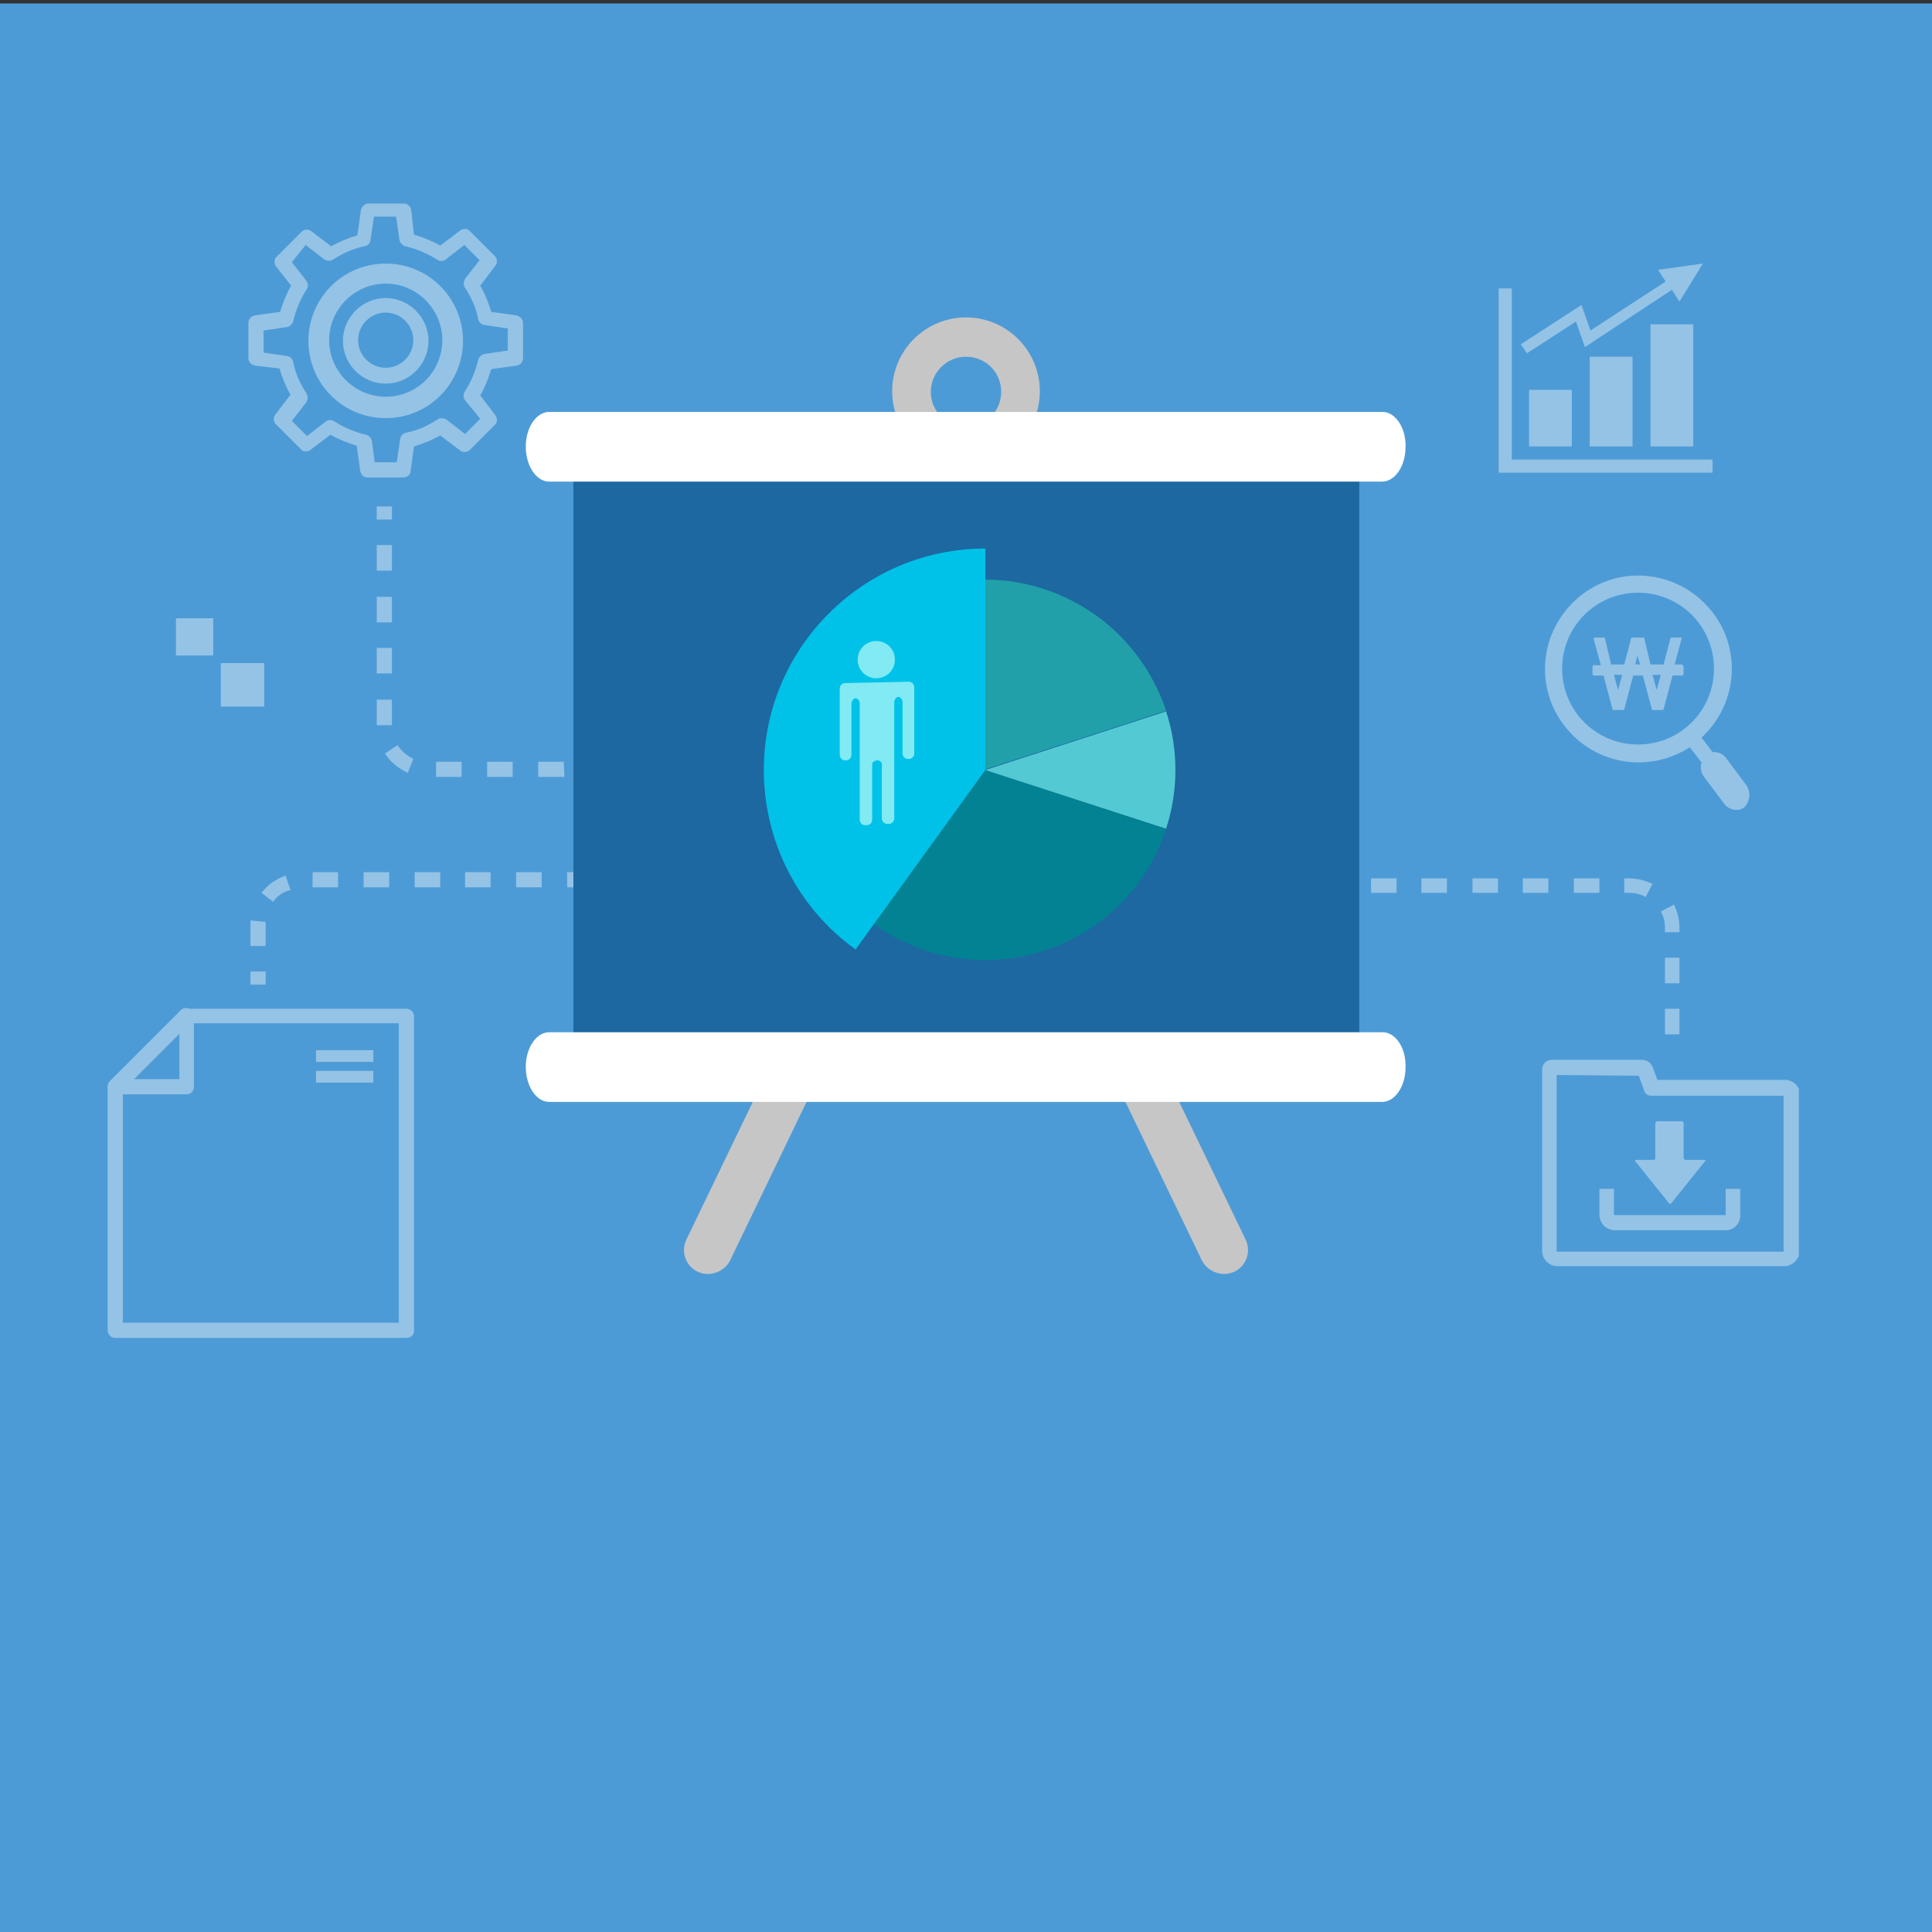 <?xml version="1.0" encoding="utf-8"?>
<!-- Generator: Adobe Illustrator 26.3.1, SVG Export Plug-In . SVG Version: 6.00 Build 0)  -->
<svg version="1.1" id="레이어_1" xmlns="http://www.w3.org/2000/svg" xmlns:xlink="http://www.w3.org/1999/xlink" x="0px"
	 y="0px" viewBox="0 0 280 280" style="enable-background:new 0 0 280 280;" xml:space="preserve">
<rect x="0" y="0" width="280" height="280" fill="#333333" stroke="none"/>
<style type="text/css">
	.st0{clip-path:url(#SVGID_00000016060330627204393840000018176820657496441529_);}
	.st1{fill:#4D9BD6;}
	.st2{clip-path:url(#SVGID_00000072274684725236054860000004508246862127726265_);}
	.st3{opacity:0.4;}
	.st4{clip-path:url(#SVGID_00000149378841743456572910000004875755759817394859_);}
	.st5{fill:#FFFFFF;}
	.st6{fill:#C6C6C6;}
	.st7{fill:#1D68A0;}
	.st8{clip-path:url(#SVGID_00000173856693533465956710000011829269590905224879_);}
	.st9{fill:none;}
	.st10{clip-path:url(#SVGID_00000055669043239683698770000002450288415033161357_);}
	.st11{fill:none;stroke:#FFFFFF;stroke-miterlimit:10;}
	.st12{clip-path:url(#SVGID_00000032633406922804286920000012991508061219246754_);}
	.st13{clip-path:url(#SVGID_00000168104277962791153200000000450475469996606343_);}
	.st14{clip-path:url(#SVGID_00000163060361813625722590000016068872689285867958_);}
	.st15{clip-path:url(#SVGID_00000049908399062207050630000005909732026656810411_);}
	.st16{clip-path:url(#SVGID_00000147912875607007663600000015710582256874393482_);}
	.st17{clip-path:url(#SVGID_00000096756970884986053640000005331617161822445469_);}
	.st18{clip-path:url(#SVGID_00000124129569239652803660000000840416055962892464_);}
	.st19{clip-path:url(#SVGID_00000052069822857012296950000003095029954424590736_);}
	.st20{fill:#028293;}
	.st21{fill:#53CAD3;}
	.st22{fill:#21A0AA;}
	.st23{fill:#00C2E8;}
	.st24{fill:#81EAF2;}
</style>
<g>
	<defs>
		<rect id="SVGID_1_" y="0.5" width="280" height="280"/>
	</defs>
	<clipPath id="SVGID_00000005250440884782798760000002190286728350972841_">
		<use xlink:href="#SVGID_1_"  style="overflow:visible;"/>
	</clipPath>
	<g id="그룹_571" style="clip-path:url(#SVGID_00000005250440884782798760000002190286728350972841_);">
		<rect id="사각형_242" y="0.5" class="st1" width="280" height="280"/>
		<g id="그룹_540">
			<g>
				<defs>
					<rect id="SVGID_00000030486499270942104580000004875245624687925414_" y="0.5" width="280" height="280"/>
				</defs>
				<clipPath id="SVGID_00000000922105207689643810000004020751709838455447_">
					<use xlink:href="#SVGID_00000030486499270942104580000004875245624687925414_"  style="overflow:visible;"/>
				</clipPath>
				<g id="그룹_539" style="clip-path:url(#SVGID_00000000922105207689643810000004020751709838455447_);">
					<g id="그룹_538" class="st3">
						<g id="그룹_537">
							<g>
								<defs>
									<rect id="SVGID_00000062878629981124263300000010985389232122041238_" x="15.6" y="29.5" width="245.1" height="164.4"/>
								</defs>
								<clipPath id="SVGID_00000038404185451297403680000008664005507354758838_">
									<use xlink:href="#SVGID_00000062878629981124263300000010985389232122041238_"  style="overflow:visible;"/>
								</clipPath>
								<g id="그룹_536" style="clip-path:url(#SVGID_00000038404185451297403680000008664005507354758838_);">
									<rect id="사각형_243" x="145" y="110.4" class="st5" width="1.9" height="2.2"/>
									<path id="패스_777" class="st5" d="M141.3,112.6h-3.7v-2.2h3.7V112.6z M133.9,112.6h-3.7v-2.2h3.7V112.6z M126.4,112.6
										h-3.7v-2.2h3.7L126.4,112.6z M119,112.6h-3.7v-2.2h3.7L119,112.6z M111.5,112.6h-3.7v-2.2h3.7V112.6z M104.1,112.6h-3.7
										v-2.2h3.7L104.1,112.6z M96.7,112.6h-3.7v-2.2h3.7L96.7,112.6z M89.2,112.6h-3.7v-2.2h3.7L89.2,112.6z M81.8,112.6H78v-2.2
										h3.7L81.8,112.6z M74.3,112.6h-3.7v-2.2h3.7L74.3,112.6z M66.9,112.6h-3.7v-2.2h3.7L66.9,112.6z M59.1,112
										c-1.3-0.6-2.5-1.5-3.3-2.8l1.8-1.2c0.6,0.9,1.4,1.5,2.3,2L59.1,112z M56.8,105.1h-2.2v-3.7h2.2V105.1z M56.8,97.6h-2.2
										v-3.7h2.2V97.6z M56.8,90.2h-2.2v-3.7h2.2V90.2z M56.8,82.7h-2.2V79h2.2V82.7z"/>
									<rect id="사각형_244" x="54.6" y="73.4" class="st5" width="2.2" height="1.9"/>
									<rect id="사각형_245" x="82.2" y="126.4" class="st5" width="1.9" height="2.2"/>
									<path id="패스_778" class="st5" d="M38.5,137.1h-2.2v-3.2c0-0.2,0-0.3,0-0.5l2.2,0.2c0,0.1,0,0.2,0,0.4L38.5,137.1z
										 M39.6,130.7l-1.7-1.3c0.9-1.2,2.1-2,3.5-2.5l0.7,2.1C41.1,129.2,40.2,129.8,39.6,130.7 M78.5,128.6h-3.7v-2.2h3.7V128.6z
										 M71.1,128.6h-3.7v-2.2h3.7V128.6z M63.8,128.6h-3.7v-2.2h3.7L63.8,128.6z M56.4,128.6h-3.7v-2.2h3.7L56.4,128.6z
										 M49,128.6h-3.7v-2.2H49L49,128.6z"/>
									<rect id="사각형_246" x="36.3" y="140.8" class="st5" width="2.2" height="1.9"/>
									<rect id="사각형_247" x="221.6" y="56.5" class="st5" width="6.2" height="8.2"/>
									<rect id="사각형_248" x="230.4" y="51.7" class="st5" width="6.2" height="13"/>
									<rect id="사각형_249" x="239.2" y="47" class="st5" width="6.2" height="17.7"/>
									<path id="패스_779" class="st5" d="M228.4,46.6l1.3,3.7l12.6-8.3l1.1,1.7l3.4-5.5l-6.5,0.9l1.1,1.7l-10.9,7.1l-1.3-3.7
										l-8.8,5.7l0.9,1.3L228.4,46.6z"/>
									<path id="패스_780" class="st5" d="M219.1,66.6V41.8h-1.9v26.7h31v-1.9H219.1z"/>
									<path id="패스_781" class="st5" d="M58.4,69.2h-5.1c-0.6,0-1-0.4-1.1-1l-0.5-3.6c-1.3-0.4-2.6-0.9-3.8-1.6l-2.9,2.2
										c-0.4,0.3-1.1,0.3-1.4-0.1l-3.6-3.6c-0.4-0.4-0.4-1-0.1-1.4l2.2-2.9c-0.7-1.2-1.2-2.5-1.6-3.8L37,53c-0.5-0.1-1-0.5-1-1.1
										v-5.1c0-0.6,0.4-1,1-1.1l3.6-0.5c0.4-1.3,0.9-2.6,1.6-3.8L40,38.6c-0.3-0.4-0.3-1.1,0.1-1.4l3.6-3.6c0.4-0.4,1-0.4,1.4-0.1
										l2.9,2.2c1.2-0.7,2.5-1.2,3.8-1.6l0.5-3.6c0.1-0.5,0.5-1,1.1-1h5.1c0.6,0,1,0.4,1.1,1L60,34c1.3,0.4,2.6,0.9,3.8,1.6
										l2.9-2.2c0.4-0.3,1.1-0.3,1.4,0.1l3.6,3.6c0.4,0.4,0.4,1,0.1,1.4l-2.2,2.9c0.7,1.2,1.2,2.5,1.6,3.8l3.6,0.5
										c0.5,0.1,1,0.5,1,1.1v5.1c0,0.6-0.4,1-1,1.1l-3.6,0.5c-0.4,1.3-0.9,2.6-1.6,3.8l2.2,2.9c0.3,0.4,0.3,1.1-0.1,1.4l-3.6,3.6
										c-0.4,0.4-1,0.4-1.4,0.1l-2.9-2.2c-1.2,0.7-2.5,1.2-3.8,1.6l-0.5,3.6C59.5,68.8,59,69.2,58.4,69.2 M54.3,67h3.2l0.5-3.4
										c0.1-0.5,0.4-0.8,0.9-0.9c1.6-0.3,3.1-1,4.5-1.9c0.4-0.3,0.9-0.2,1.3,0l2.7,2.1l2.2-2.2L67.4,58c-0.3-0.4-0.3-0.9,0-1.3
										c0.9-1.4,1.5-2.9,1.9-4.5c0.1-0.5,0.5-0.8,0.9-0.9l3.4-0.5v-3.2l-3.4-0.5c-0.5-0.1-0.8-0.4-0.9-0.9c-0.3-1.6-1-3.1-1.9-4.5
										c-0.3-0.4-0.2-0.9,0-1.3l2.1-2.7l-2.2-2.2l-2.7,2.1c-0.4,0.3-0.9,0.3-1.3,0c-1.4-0.9-2.9-1.5-4.5-1.9
										c-0.5-0.1-0.8-0.5-0.9-0.9l-0.5-3.4h-3.2l-0.5,3.4c-0.1,0.5-0.4,0.8-0.9,0.9c-1.6,0.3-3.1,1-4.5,1.9
										c-0.4,0.3-0.9,0.2-1.3,0l-2.7-2.1L42.3,38l2.1,2.7c0.3,0.4,0.3,0.9,0,1.3c-0.9,1.4-1.5,2.9-1.9,4.5
										c-0.1,0.5-0.5,0.8-0.9,0.9l-3.4,0.5v3.2l3.4,0.5c0.5,0.1,0.8,0.4,0.9,0.9c0.3,1.6,1,3.1,1.9,4.5c0.3,0.4,0.2,0.9,0,1.3
										l-2.1,2.7l2.2,2.2l2.7-2.1c0.4-0.3,0.9-0.3,1.3,0c1.4,0.9,2.9,1.5,4.5,1.9c0.5,0.1,0.8,0.5,0.9,0.9L54.3,67z M55.9,55.6
										c-3.4,0-6.2-2.8-6.2-6.2c0-3.4,2.8-6.2,6.2-6.2c3.4,0,6.2,2.8,6.2,6.2C62.1,52.8,59.3,55.6,55.9,55.6 M55.9,45.3
										c-2.2,0-4,1.8-4,4c0,2.2,1.8,4,4,4c2.2,0,4-1.8,4-4C59.9,47.1,58.1,45.3,55.9,45.3"/>
									<path id="패스_782" class="st5" d="M55.9,38.2c-6.2,0-11.2,5-11.2,11.2s5,11.2,11.2,11.2s11.2-5,11.2-11.2
										C67.1,43.2,62.1,38.2,55.9,38.2 M55.9,57.5c-4.5,0-8.2-3.7-8.2-8.2c0-4.5,3.7-8.2,8.2-8.2c4.5,0,8.2,3.7,8.2,8.2
										c0,0,0,0,0,0C64.1,53.9,60.4,57.5,55.9,57.5"/>
									<path id="패스_783" class="st5" d="M58.9,193.9H16.7c-0.6,0-1.1-0.5-1.1-1.1l0,0v-35.2c0-0.3,0.1-0.6,0.3-0.8l10.3-10.3
										c0.2-0.2,0.5-0.3,0.8-0.3h31.9c0.6,0,1.1,0.5,1.1,1.1l0,0v45.6C60,193.4,59.6,193.9,58.9,193.9L58.9,193.9 M17.8,191.7h40
										v-43.4H27.5l-9.7,9.7L17.8,191.7z"/>
									<path id="패스_784" class="st5" d="M27,158.6H16.7c-0.6,0-1.1-0.5-1.1-1.1c0-0.3,0.1-0.6,0.3-0.8l10.3-10.3
										c0.4-0.4,1.1-0.4,1.6,0c0.2,0.2,0.3,0.5,0.3,0.8v10.3C28.1,158.1,27.7,158.6,27,158.6C27,158.6,27,158.6,27,158.6
										 M19.4,156.4h6.6v-6.6L19.4,156.4z"/>
									<rect id="사각형_250" x="45.8" y="152.2" class="st5" width="8.3" height="1.7"/>
									<rect id="사각형_251" x="45.8" y="155.2" class="st5" width="8.3" height="1.7"/>
									<path id="패스_785" class="st5" d="M243.4,149.9h-2.1v-3.7h2.1V149.9z M243.4,142.5h-2.1v-3.7h2.1V142.5z M243.4,135.1
										h-2.1v-0.7c0-0.8-0.2-1.6-0.6-2.3l1.9-1c0.5,1,0.8,2.2,0.8,3.4L243.4,135.1z M238.5,130c-0.7-0.4-1.5-0.6-2.4-0.6h-0.7
										v-2.1h0.7c1.2,0,2.3,0.3,3.4,0.8L238.5,130z M231.8,129.4h-3.7v-2.1h3.7L231.8,129.4z M224.4,129.4h-3.7v-2.1h3.7V129.4z
										 M217.1,129.4h-3.7v-2.1h3.7V129.4z M209.7,129.4H206v-2.1h3.7V129.4z M202.4,129.4h-3.7v-2.1h3.7V129.4z M195,129.4h-3.7
										v-2.1h3.7V129.4z M187.6,129.4H184v-2.1h3.7V129.4z M180.3,129.4h-3.7v-2.1h3.7L180.3,129.4z M172.9,129.4h-3.7v-2.1h3.7
										V129.4z"/>
									<path id="패스_786" class="st5" d="M258.6,183.5h-32.9c-1.2,0-2.2-1-2.2-2.2V155c0-0.8,0.6-1.4,1.4-1.4h13.1
										c0.7,0,1.2,0.4,1.5,1l0.7,1.9h18.5c1.2,0,2.2,1,2.2,2.2v22.6C260.7,182.5,259.8,183.5,258.6,183.5 M225.6,155.8v25.6
										c0,0,0,0,0,0h32.9c0,0,0,0,0,0v-22.6c0,0,0,0,0,0h-19.2c-0.5,0-0.9-0.3-1-0.7l-0.8-2.2L225.6,155.8z"/>
									<path id="패스_787" class="st5" d="M247.1,168.3l-4.9,6.1c-0.1,0.1-0.2,0.1-0.3,0c0,0,0,0,0,0l-4.9-6.1
										c-0.1-0.1,0-0.2,0.1-0.2h2.6c0.1,0,0.2-0.1,0.2-0.3v-5c0-0.1,0.1-0.2,0.2-0.3h3.7c0.1,0,0.2,0.1,0.2,0.3v5
										c0,0.1,0.1,0.2,0.2,0.3h2.6C247.2,168.1,247.2,168.2,247.1,168.3"/>
									<path id="패스_788" class="st5" d="M250.1,178.3h-16c-1.3,0-2.3-1-2.3-2.3v-3.7h2.1v3.7c0,0.1,0.1,0.1,0.1,0.1h16
										c0.1,0,0.1-0.1,0.1-0.1v-3.7h2.1v3.7C252.3,177.3,251.3,178.3,250.1,178.3"/>
									<rect id="사각형_252" x="32" y="96.1" class="st5" width="6.3" height="6.3"/>
									<rect id="사각형_253" x="25.5" y="89.6" class="st5" width="5.4" height="5.4"/>
									<path id="패스_789" class="st5" d="M243.7,96.3h-1l1-3.7c0-0.1,0-0.2-0.1-0.2c0,0,0,0,0,0h-1.3c-0.1,0-0.2,0.1-0.2,0.1
										l-1,3.8h-1.9l-0.9-3.8c0-0.1-0.1-0.1-0.2-0.1h-1.5c-0.1,0-0.2,0.1-0.2,0.1l-1,3.8h-1.9l-0.9-3.8c0-0.1-0.1-0.1-0.2-0.1
										h-1.3c-0.1,0-0.1,0-0.1,0.1c0,0,0,0.1,0,0.2l1,3.7h-1c-0.1,0-0.2,0.1-0.2,0.2v1.1c0,0.1,0.1,0.2,0.2,0.2h1.4l1.3,4.9
										c0,0.1,0.1,0.1,0.2,0.1h1.3c0.1,0,0.2-0.1,0.2-0.1l1.3-4.9h1.4l1.3,4.9c0,0.1,0.1,0.1,0.2,0.1h1.3c0.1,0,0.2-0.1,0.2-0.1
										l1.3-4.9h1.4c0.1,0,0.2-0.1,0.2-0.2v-1.1C243.9,96.4,243.8,96.3,243.7,96.3 M240.7,97.8l-0.6,2.2l-0.6-2.2H240.7z
										 M237.7,96.3H237l0.3-1.3L237.7,96.3z M235.1,97.8l-0.6,2.2l-0.6-2.2H235.1z"/>
									<path id="패스_790" class="st5" d="M253.1,113.8l-3-4c-0.4-0.5-1-0.8-1.7-0.8c-0.1,0-0.2,0-0.2,0l-1.6-2.1
										c5.5-5.1,5.9-13.6,0.8-19.1c-5.1-5.5-13.6-5.9-19.1-0.8c-5.5,5.1-5.9,13.6-0.8,19.1c4.5,4.9,11.8,5.8,17.4,2.2l1.7,2.2
										c-0.2,0.7-0.1,1.4,0.3,2l3,4c0.7,0.9,2,1.2,2.9,0.5C253.6,116.2,253.8,114.8,253.1,113.8
										C253.1,113.9,253.1,113.8,253.1,113.8 M226.4,96.9c0-6.1,4.9-11,11-11s11,4.9,11,11s-4.9,11-11,11l0,0
										C231.3,107.9,226.4,103,226.4,96.9"/>
								</g>
							</g>
						</g>
					</g>
					<path id="패스_791" class="st6" d="M101.1,184.3L101.1,184.3c-1.7-0.8-2.5-2.9-1.6-4.7l14.9-30.9c0.8-1.7,2.9-2.5,4.7-1.6
						c1.7,0.8,2.5,2.9,1.6,4.7l-14.9,30.9C104.9,184.4,102.8,185.1,101.1,184.3"/>
					<path id="패스_792" class="st6" d="M178.9,184.3L178.9,184.3c1.7-0.8,2.5-2.9,1.6-4.7l-14.9-30.9c-0.8-1.7-2.9-2.5-4.7-1.6
						s-2.5,2.9-1.6,4.7l14.9,30.9C175.1,184.4,177.2,185.1,178.9,184.3"/>
					<rect id="사각형_255" x="83.1" y="66.6" class="st7" width="113.9" height="86.3"/>
					<path id="패스_793" class="st6" d="M140,67.4c-5.9,0-10.7-4.8-10.7-10.7s4.8-10.7,10.7-10.7c5.9,0,10.7,4.8,10.7,10.7
						C150.7,62.6,145.9,67.4,140,67.4 M140,51.7c-2.8,0-5.1,2.3-5.1,5.1c0,2.8,2.3,5.1,5.1,5.1c2.8,0,5.1-2.3,5.1-5.1
						C145.1,53.9,142.8,51.7,140,51.7"/>
					<path id="패스_794" class="st5" d="M200.4,59.7H79.6c-1.9,0-3.4,2.3-3.4,5c0,2.8,1.5,5.1,3.4,5.1h120.7c1.9,0,3.4-2.3,3.4-5
						C203.8,62,202.2,59.7,200.4,59.7"/>
					<path id="패스_795" class="st5" d="M200.4,149.6H79.6c-1.9,0-3.4,2.3-3.4,5c0,2.8,1.5,5.1,3.4,5.1h120.7c1.9,0,3.4-2.3,3.4-5
						C203.8,151.8,202.2,149.6,200.4,149.6"/>
				</g>
			</g>
		</g>
		<g id="그룹_544">
			<g>
				<defs>
					<rect id="SVGID_00000102519027212190775180000007104376527224357022_" y="0.5" width="280" height="280"/>
				</defs>
				<clipPath id="SVGID_00000136393743048876003830000005685785535051426465_">
					<use xlink:href="#SVGID_00000102519027212190775180000007104376527224357022_"  style="overflow:visible;"/>
				</clipPath>
				<g id="그룹_543" style="clip-path:url(#SVGID_00000136393743048876003830000005685785535051426465_);">
					<g id="그룹_542">
						<g>
							<path class="st9" d="M142.8,111.6"/>
							<g id="그룹_541">
								<path id="패스_796" class="st5" d="M142.8,111.6"/>
							</g>
						</g>
					</g>
				</g>
			</g>
		</g>
		<g id="그룹_546">
			<g>
				<defs>
					<rect id="SVGID_00000070825896305836125020000009413467466999109285_" y="0.5" width="280" height="280"/>
				</defs>
				<clipPath id="SVGID_00000143593627957488061410000018299560606485602999_">
					<use xlink:href="#SVGID_00000070825896305836125020000009413467466999109285_"  style="overflow:visible;"/>
				</clipPath>
				<g id="그룹_545" style="clip-path:url(#SVGID_00000143593627957488061410000018299560606485602999_);">
					<path id="패스_798" class="st11" d="M142.8,111.6"/>
				</g>
			</g>
		</g>
		<g id="그룹_550">
			<g>
				<defs>
					<rect id="SVGID_00000013172326354476107320000000116989896405489590_" y="0.5" width="280" height="280"/>
				</defs>
				<clipPath id="SVGID_00000173137648222347469990000009531066589234696582_">
					<use xlink:href="#SVGID_00000013172326354476107320000000116989896405489590_"  style="overflow:visible;"/>
				</clipPath>
				<g id="그룹_549" style="clip-path:url(#SVGID_00000173137648222347469990000009531066589234696582_);">
					<g id="그룹_548">
						<g>
							<path class="st9" d="M142.8,111.6"/>
							<g id="그룹_547">
								<path id="패스_799" class="st5" d="M142.8,111.6"/>
							</g>
						</g>
					</g>
				</g>
			</g>
		</g>
		<g id="그룹_552">
			<g>
				<defs>
					<rect id="SVGID_00000042710154455663751420000008827041913016236454_" y="0.5" width="280" height="280"/>
				</defs>
				<clipPath id="SVGID_00000160178751939560514720000011293289784824406204_">
					<use xlink:href="#SVGID_00000042710154455663751420000008827041913016236454_"  style="overflow:visible;"/>
				</clipPath>
				<g id="그룹_551" style="clip-path:url(#SVGID_00000160178751939560514720000011293289784824406204_);">
					<path id="패스_801" class="st11" d="M142.8,111.6"/>
				</g>
			</g>
		</g>
		<g id="그룹_556">
			<g>
				<defs>
					<rect id="SVGID_00000154422532497005379950000003142040611174267069_" y="0.5" width="280" height="280"/>
				</defs>
				<clipPath id="SVGID_00000130642930068310126800000002485476596378561463_">
					<use xlink:href="#SVGID_00000154422532497005379950000003142040611174267069_"  style="overflow:visible;"/>
				</clipPath>
				<g id="그룹_555" style="clip-path:url(#SVGID_00000130642930068310126800000002485476596378561463_);">
					<g id="그룹_554">
						<g>
							<path class="st9" d="M142.8,111.6"/>
							<g id="그룹_553">
								<path id="패스_802" class="st5" d="M142.8,111.6"/>
							</g>
						</g>
					</g>
				</g>
			</g>
		</g>
		<g id="그룹_558">
			<g>
				<defs>
					<rect id="SVGID_00000170267721729826633810000017861604500534994598_" y="0.5" width="280" height="280"/>
				</defs>
				<clipPath id="SVGID_00000150804199667990634730000013884121180003216296_">
					<use xlink:href="#SVGID_00000170267721729826633810000017861604500534994598_"  style="overflow:visible;"/>
				</clipPath>
				<g id="그룹_557" style="clip-path:url(#SVGID_00000150804199667990634730000013884121180003216296_);">
					<path id="패스_804" class="st11" d="M142.8,111.6"/>
				</g>
			</g>
		</g>
		<g id="그룹_562">
			<g>
				<defs>
					<rect id="SVGID_00000112618799568682575590000007782015356840341416_" y="0.5" width="280" height="280"/>
				</defs>
				<clipPath id="SVGID_00000018949111387692723580000003006804708618401203_">
					<use xlink:href="#SVGID_00000112618799568682575590000007782015356840341416_"  style="overflow:visible;"/>
				</clipPath>
				<g id="그룹_561" style="clip-path:url(#SVGID_00000018949111387692723580000003006804708618401203_);">
					<g id="그룹_560">
						<g>
							<path class="st9" d="M142.8,111.6"/>
							<g id="그룹_559">
								<path id="패스_805" class="st5" d="M142.8,111.6"/>
							</g>
						</g>
					</g>
				</g>
			</g>
		</g>
		<g id="그룹_564">
			<g>
				<defs>
					<rect id="SVGID_00000118361805590608586290000005960758078793839239_" y="0.5" width="280" height="280"/>
				</defs>
				<clipPath id="SVGID_00000174569184908422291820000009791431773050293394_">
					<use xlink:href="#SVGID_00000118361805590608586290000005960758078793839239_"  style="overflow:visible;"/>
				</clipPath>
				<g id="그룹_563" style="clip-path:url(#SVGID_00000174569184908422291820000009791431773050293394_);">
					<path id="패스_807" class="st11" d="M142.8,111.6"/>
				</g>
			</g>
		</g>
		<g id="그룹_568">
			<g>
				<defs>
					<rect id="SVGID_00000020364942821973618080000008336253652405198497_" y="0.5" width="280" height="280"/>
				</defs>
				<clipPath id="SVGID_00000173862946023488441500000014598911398491942067_">
					<use xlink:href="#SVGID_00000020364942821973618080000008336253652405198497_"  style="overflow:visible;"/>
				</clipPath>
				<g id="그룹_567" style="clip-path:url(#SVGID_00000173862946023488441500000014598911398491942067_);">
					<g id="그룹_566">
						<g>
							<path class="st9" d="M142.8,111.6"/>
							<g id="그룹_565">
								<path id="패스_808" class="st5" d="M142.8,111.6"/>
							</g>
						</g>
					</g>
				</g>
			</g>
		</g>
		<g id="그룹_570">
			<g>
				<defs>
					<rect id="SVGID_00000031165661106640570380000011443794022296846486_" y="0.5" width="280" height="280"/>
				</defs>
				<clipPath id="SVGID_00000052102655596760813670000010006910601716408466_">
					<use xlink:href="#SVGID_00000031165661106640570380000011443794022296846486_"  style="overflow:visible;"/>
				</clipPath>
				<g id="그룹_569" style="clip-path:url(#SVGID_00000052102655596760813670000010006910601716408466_);">
					<path id="패스_810" class="st11" d="M142.8,111.6"/>
					<path id="패스_811" class="st20" d="M142.8,111.6L142.8,111.6l-16.2,22.3c12.3,8.9,29.5,6.2,38.5-6.1c1.7-2.3,3-4.9,3.9-7.7
						L142.8,111.6z"/>
					<path id="패스_812" class="st21" d="M169,120.1c1.8-5.5,1.8-11.5,0-17l-26.2,8.5L169,120.1z"/>
					<path id="패스_813" class="st22" d="M159,89.3c-4.7-3.4-10.4-5.3-16.2-5.3v27.5l0,0l26.2-8.5C167.2,97.6,163.7,92.7,159,89.3
						"/>
					<path id="패스_814" class="st23" d="M142.8,111.6V79.5c-17.7,0-32.1,14.4-32.1,32.1c0,10.3,4.9,20,13.3,26L142.8,111.6z"/>
					<path id="패스_815" class="st24" d="M124.3,95.6c0,1.5,1.2,2.7,2.7,2.7c1.5,0,2.7-1.2,2.7-2.7c0-1.5-1.2-2.7-2.7-2.7
						C125.5,92.9,124.3,94.1,124.3,95.6L124.3,95.6"/>
					<path id="패스_816" class="st24" d="M131.7,98.8c0.5,0,0.8,0.4,0.8,0.8v9.6c0,0.5-0.4,0.8-0.8,0.8h-0.1
						c-0.5,0-0.8-0.4-0.8-0.8v-7.4c0-0.5-0.3-0.8-0.6-0.8s-0.6,0.4-0.6,0.8v16.8c0,0.5-0.4,0.8-0.8,0.8h-0.2c-0.5,0-0.8-0.4-0.8-0.8
						V111c0.1-0.4-0.2-0.8-0.6-0.8s-0.8,0.2-0.8,0.6c0,0.1,0,0.2,0,0.3v7.7c0,0.5-0.4,0.8-0.8,0.8h-0.2c-0.5,0-0.8-0.4-0.8-0.8
						v-16.8c0-0.5-0.3-0.8-0.6-0.8s-0.6,0.4-0.6,0.8v7.4c0,0.5-0.4,0.8-0.8,0.8h-0.1c-0.5,0-0.8-0.4-0.8-0.8v-9.6
						c0-0.5,0.4-0.8,0.8-0.8L131.7,98.8z"/>
				</g>
			</g>
		</g>
	</g>
</g>
</svg>
